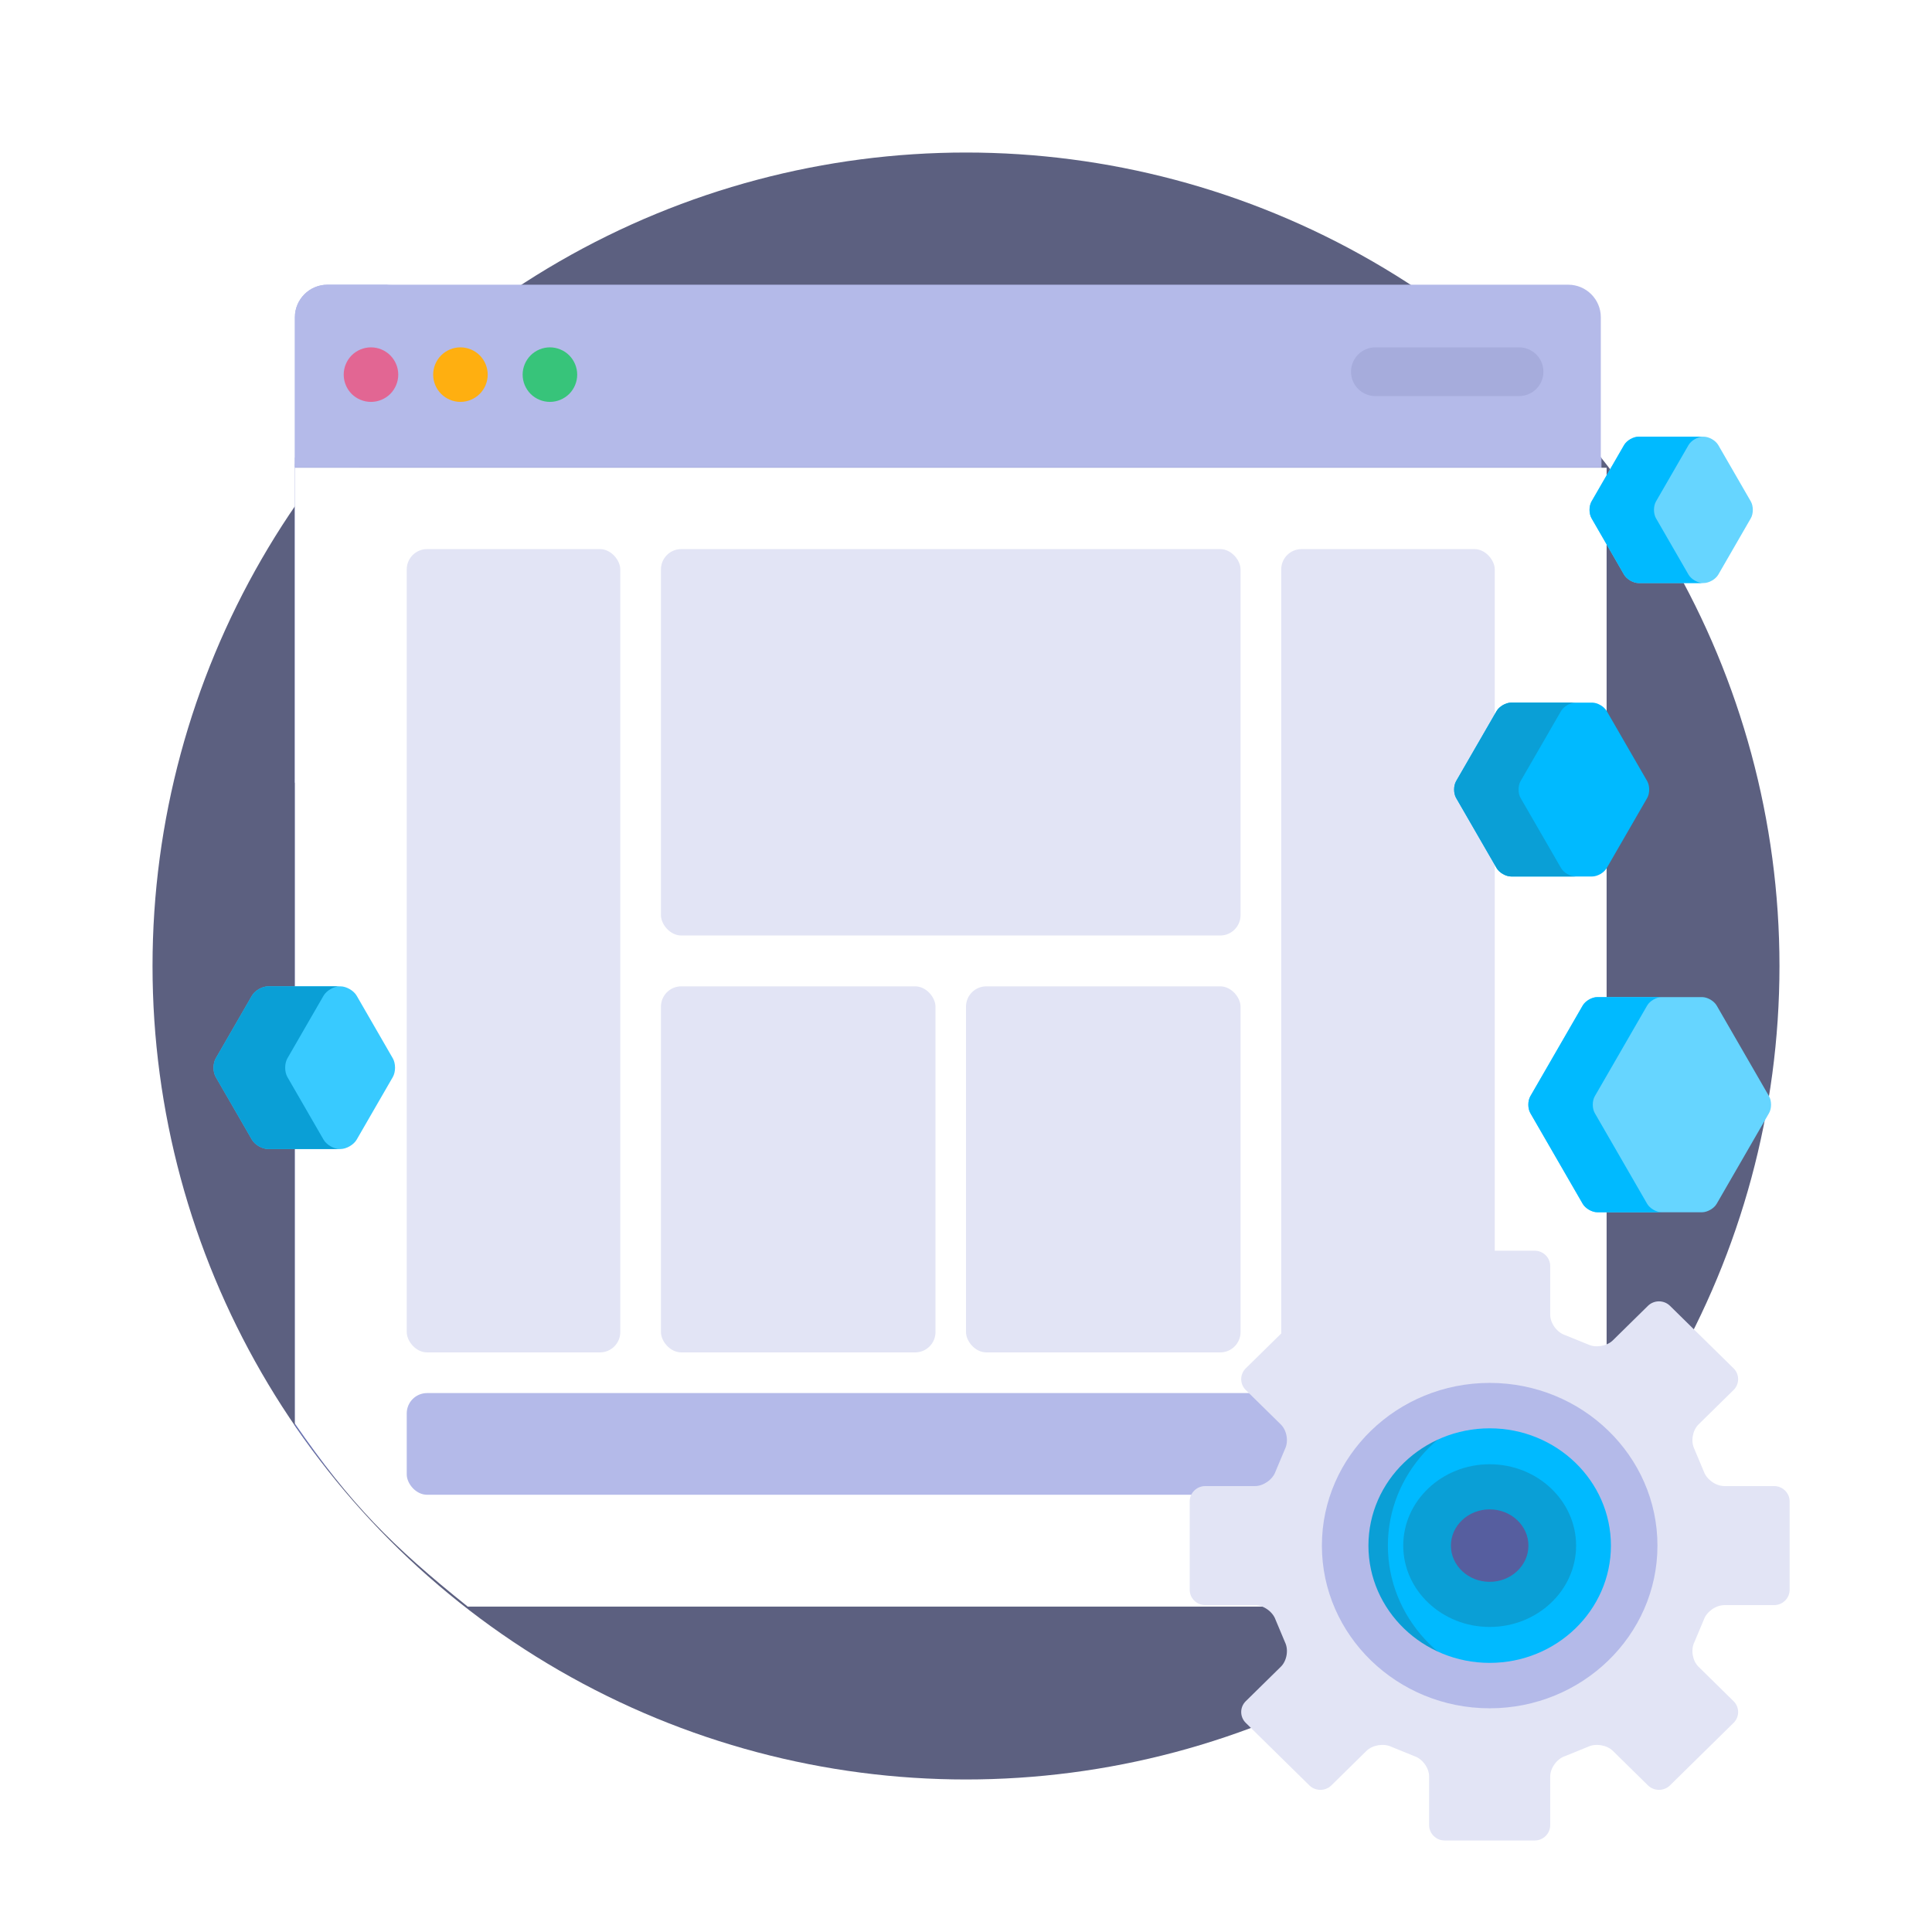 <svg width="190" height="190" viewBox="0 0 190 190" fill="none" xmlns="http://www.w3.org/2000/svg">
<circle cx="95" cy="95" r="95" fill="white"/>
<circle opacity="0.8" cx="95" cy="95" r="80" fill="#343961"/>
<path d="M117.873 155.723C117.525 154.721 116.359 153.892 115.281 153.892H109.726C108.949 153.892 108.315 153.259 108.315 152.481V142.521C108.315 141.743 108.948 141.11 109.726 141.11H115.279C116.359 141.11 117.525 140.281 117.879 139.261L118.93 136.737C119.401 135.787 119.166 134.379 118.398 133.618L114.48 129.729C114.214 129.465 114.067 129.113 114.067 128.737C114.067 128.361 114.214 128.009 114.48 127.744L121.587 120.693C121.853 120.429 122.21 120.283 122.59 120.283C122.971 120.283 123.327 120.429 123.594 120.693L127.512 124.581C127.997 125.063 128.748 125.351 129.52 125.351C129.934 125.351 130.329 125.265 130.661 125.103L133.22 124.055C134.224 123.712 135.055 122.549 135.055 121.469V115.985C135.055 115.207 135.688 114.574 136.466 114.574H146.529C147.307 114.574 147.94 115.207 147.94 115.985V121.469C147.94 122.549 148.771 123.712 149.793 124.062L152.354 125.112C152.668 125.265 153.061 125.351 153.475 125.351C154.248 125.351 154.999 125.063 155.484 124.581L157.429 122.652V112.898H151.087C150.675 112.898 150.133 112.585 149.926 112.228L144.777 103.308C144.57 102.95 144.57 102.324 144.776 101.967L149.926 93.047C150.133 92.69 150.675 92.377 151.087 92.377H157.43V76.628H153.868C153.871 76.88 153.821 77.135 153.715 77.318L149.736 84.208C149.53 84.565 148.988 84.878 148.575 84.878H146.248V90.845C146.248 91.197 145.961 91.484 145.609 91.484H40.821C40.468 91.484 40.182 91.197 40.182 90.845V76.628H29V140.204C33.727 146.974 39.496 152.962 46.077 157.934H118.792L117.873 155.723Z" fill="#6A73B5"/>
<path d="M156.99 63.349L153.793 57.812C153.586 57.455 153.586 56.828 153.792 56.471L156.99 50.934C157.082 50.774 157.244 50.624 157.43 50.506V45.611H29V76.948H40.182V55.315C40.182 54.962 40.468 54.676 40.821 54.676H145.609C145.961 54.676 146.248 54.962 146.248 55.315V68.417H148.575C148.988 68.417 149.53 68.73 149.736 69.087L153.715 75.978C153.861 76.23 153.901 76.617 153.841 76.948H157.43V63.777C157.244 63.659 157.082 63.509 156.99 63.349Z" fill="#B4BAE9"/>
<rect x="29" y="45" width="128.5" height="32" fill="#A6ACDC"/>
<path d="M158 158V46H29C29 46 29 110.5 29 140C34.509 147.946 38.453 151.955 46 158H158Z" fill="white"/>
<rect x="40" y="137" width="100" height="10" rx="2" fill="#B4BAE9"/>
<path d="M154.235 28H32.195C30.438 28 29 29.438 29 31.195V45.93H157.43V31.195C157.43 29.438 155.992 28 154.235 28Z" fill="#B4BAE9"/>
<path d="M38.534 28H32.195C30.438 28 29 29.438 29 31.195V45.93H35.339V31.195C35.339 29.438 36.777 28 38.534 28Z" fill="#B4BAE9"/>
<path d="M36.483 39.524C35.775 39.524 35.084 39.238 34.584 38.741C34.087 38.24 33.801 37.55 33.801 36.842C33.801 36.137 34.087 35.447 34.584 34.946C35.084 34.446 35.775 34.16 36.483 34.16C37.188 34.16 37.881 34.446 38.379 34.946C38.879 35.447 39.166 36.137 39.166 36.842C39.166 37.55 38.879 38.24 38.379 38.741C37.881 39.238 37.188 39.524 36.483 39.524Z" fill="#E26693"/>
<path d="M45.28 39.524C44.575 39.524 43.882 39.238 43.384 38.737C42.884 38.24 42.598 37.55 42.598 36.842C42.598 36.137 42.884 35.447 43.384 34.946C43.885 34.445 44.575 34.159 45.28 34.159C45.988 34.159 46.678 34.445 47.179 34.946C47.677 35.447 47.963 36.137 47.963 36.842C47.963 37.546 47.677 38.24 47.179 38.737C46.678 39.238 45.988 39.524 45.28 39.524Z" fill="#FFAF10"/>
<path d="M54.081 39.524C53.373 39.524 52.682 39.238 52.185 38.741C51.685 38.24 51.398 37.55 51.398 36.842C51.398 36.137 51.685 35.447 52.185 34.946C52.682 34.446 53.373 34.16 54.081 34.16C54.785 34.16 55.479 34.446 55.977 34.946C56.477 35.447 56.764 36.137 56.764 36.842C56.764 37.55 56.477 38.24 55.977 38.741C55.476 39.238 54.785 39.524 54.081 39.524Z" fill="#37C47A"/>
<rect x="65" y="54" width="57" height="38" rx="2" fill="#E2E4F5"/>
<rect x="40" y="54" width="21" height="79" rx="2" fill="#E2E4F5"/>
<rect x="126" y="54" width="21" height="79" rx="2" fill="#E2E4F5"/>
<rect x="65" y="97" width="27" height="36" rx="2" fill="#E2E4F5"/>
<rect x="95" y="97" width="27" height="36" rx="2" fill="#E2E4F5"/>
<path d="M149.391 38.952H135.259C133.936 38.952 132.863 37.879 132.863 36.556C132.863 35.232 133.936 34.16 135.259 34.16H149.391C150.714 34.16 151.787 35.232 151.787 36.556C151.787 37.879 150.714 38.952 149.391 38.952Z" fill="#A6ACDC"/>
<path d="M140.546 179.491C140.546 180.321 141.232 181 142.07 181H150.931C151.769 181 152.454 180.321 152.454 179.491V174.708C152.454 173.878 153.103 172.978 153.896 172.709L156.167 171.788C156.92 171.424 158.023 171.605 158.618 172.19L162.068 175.582C162.663 176.167 163.636 176.167 164.231 175.582L170.488 169.431C171.083 168.846 171.083 167.889 170.488 167.304L167.038 163.912C166.443 163.327 166.26 162.24 166.632 161.495L167.563 159.278C167.838 158.495 168.748 157.853 169.587 157.853H174.476C175.314 157.853 176 157.174 176 156.344V147.656C176 146.826 175.314 146.147 174.476 146.147H169.587C168.749 146.147 167.838 145.505 167.563 144.721L166.632 142.504C166.261 141.759 166.443 140.672 167.038 140.087L170.488 136.696C171.083 136.111 171.083 135.154 170.488 134.57L164.231 128.418C163.636 127.834 162.663 127.834 162.068 128.418L158.618 131.81C158.023 132.395 156.92 132.576 156.166 132.213L153.895 131.291C153.103 131.022 152.454 130.123 152.454 129.293V124.509C152.454 123.679 151.768 123 150.93 123H142.069C141.231 123 140.546 123.679 140.546 124.509V129.293C140.546 130.123 139.897 131.022 139.104 131.291L136.835 132.212C136.081 132.576 134.978 132.395 134.383 131.81L130.933 128.418C130.338 127.834 129.364 127.834 128.769 128.418L122.511 134.569C121.916 135.154 121.916 136.111 122.511 136.696L125.962 140.088C126.557 140.672 126.739 141.76 126.368 142.504L125.437 144.721C125.162 145.505 124.251 146.147 123.413 146.147H118.524C117.686 146.147 117 146.826 117 147.656V156.344C117 157.174 117.686 157.853 118.524 157.853H123.413C124.251 157.853 125.162 158.495 125.437 159.278L126.368 161.496C126.74 162.24 126.557 163.327 125.962 163.912L122.511 167.304C121.916 167.889 121.916 168.846 122.511 169.431L128.769 175.582C129.364 176.167 130.338 176.167 130.932 175.582L134.382 172.19C134.977 171.605 136.08 171.424 136.833 171.787L139.104 172.709C139.897 172.978 140.546 173.877 140.546 174.708V179.491H140.546Z" fill="#E2E4F5"/>
<path d="M146.5 166C154.508 166 161 159.732 161 152C161 144.268 154.508 138 146.5 138C138.492 138 132 144.268 132 152C132 159.732 138.492 166 146.5 166Z" fill="#00BAFF"/>
<path d="M136.489 152C136.489 144.991 141.915 139.186 149 138.16C148.268 138.055 147.519 138 146.756 138C138.606 138 132 144.267 132 152C132 159.732 138.606 166 146.756 166C147.519 166 148.268 165.945 149 165.839C141.915 164.813 136.489 159.008 136.489 152Z" fill="#0A9FD6"/>
<path d="M146.5 168C137.402 168 130 160.823 130 152C130 143.177 137.402 136 146.5 136C155.598 136 163 143.177 163 152C163 160.823 155.598 168 146.5 168ZM146.5 140.466C139.925 140.466 134.576 145.64 134.576 152C134.576 158.36 139.925 163.534 146.5 163.534C153.075 163.534 158.424 158.36 158.424 152C158.424 145.64 153.075 140.466 146.5 140.466Z" fill="#B4BAE9"/>
<path d="M146.5 158C149.538 158 152 155.314 152 152C152 148.686 149.538 146 146.5 146C143.462 146 141 148.686 141 152C141 155.314 143.462 158 146.5 158Z" fill="#565E9F"/>
<path d="M146.5 160C141.813 160 138 156.411 138 152C138 147.589 141.813 144 146.5 144C151.187 144 155 147.589 155 152C154.999 156.411 151.186 160 146.5 160ZM146.5 148.437C144.398 148.437 142.688 150.036 142.688 152.001C142.688 153.965 144.398 155.563 146.5 155.563C148.602 155.563 150.311 153.965 150.311 152C150.311 150.036 148.602 148.437 146.5 148.437Z" fill="#0A9FD6"/>
<path d="M161.153 57.339C160.625 57.339 159.979 56.965 159.715 56.509L156.518 50.971C156.254 50.515 156.254 49.768 156.518 49.312L159.715 43.774C159.979 43.317 160.625 42.944 161.153 42.944H167.547C168.074 42.944 168.721 43.317 168.984 43.774L172.181 49.312C172.445 49.768 172.445 50.515 172.181 50.971L168.984 56.509C168.721 56.965 168.074 57.339 167.547 57.339H161.153Z" fill="#66D5FF"/>
<path d="M166.054 56.509L162.857 50.971C162.593 50.515 162.593 49.768 162.857 49.312L166.054 43.774C166.318 43.317 166.964 42.944 167.492 42.944H161.153C160.625 42.944 159.979 43.317 159.715 43.774L156.518 49.312C156.254 49.768 156.254 50.515 156.518 50.971L159.715 56.509C159.979 56.965 160.625 57.339 161.153 57.339H167.492C166.964 57.339 166.317 56.965 166.054 56.509Z" fill="#00BAFF"/>
<g filter="url(#filter0_f)">
<path d="M26.371 113C25.785 113 25.066 112.585 24.773 112.077L21.22 105.923C20.927 105.415 20.927 104.585 21.22 104.078L24.773 97.922C25.066 97.415 25.785 97 26.371 97H33.478C34.064 97 34.783 97.415 35.076 97.922L38.63 104.078C38.923 104.585 38.923 105.415 38.63 105.923L35.076 112.077C34.783 112.585 34.064 113 33.478 113H26.371Z" fill="#38CAFF"/>
<path d="M31.819 112.077L28.266 105.923C27.973 105.415 27.973 104.585 28.266 104.078L31.819 97.922C32.112 97.415 32.831 97 33.417 97H26.371C25.785 97 25.066 97.415 24.773 97.922L21.22 104.078C20.927 104.585 20.927 105.415 21.22 105.923L24.773 112.077C25.066 112.585 25.785 113 26.371 113H33.417C32.831 113 32.112 112.585 31.819 112.077Z" fill="#0A9FD6"/>
</g>
<path d="M157.086 119.217C156.559 119.217 155.912 118.844 155.648 118.387L150.498 109.468C150.235 109.011 150.235 108.264 150.498 107.808L155.649 98.888C155.912 98.431 156.559 98.058 157.086 98.058H167.386C167.914 98.058 168.561 98.431 168.824 98.888L173.974 107.808C174.238 108.264 174.238 109.011 173.974 109.468L168.824 118.388C168.561 118.844 167.914 119.218 167.386 119.218L157.086 119.217Z" fill="#66D5FF"/>
<path d="M161.988 118.388L156.838 109.468C156.574 109.011 156.574 108.264 156.838 107.808L161.988 98.888C162.252 98.431 162.899 98.058 163.426 98.058H157.086C156.559 98.058 155.912 98.431 155.649 98.888L150.498 107.808C150.235 108.264 150.235 109.011 150.498 109.468L155.649 118.388C155.912 118.844 156.559 119.218 157.086 119.218H163.425C162.899 119.217 162.252 118.844 161.988 118.388Z" fill="#00BAFF"/>
<path d="M148.617 86.198C148.09 86.198 147.443 85.825 147.18 85.368L143.202 78.478C142.938 78.021 142.938 77.274 143.202 76.818L147.18 69.927C147.443 69.471 148.09 69.097 148.617 69.097H156.574C157.101 69.097 157.748 69.471 158.012 69.927L161.99 76.818C162.254 77.275 162.254 78.022 161.99 78.478L158.012 85.368C157.748 85.825 157.101 86.198 156.574 86.198H148.617Z" fill="#00BAFF"/>
<path d="M153.519 85.368L149.541 78.478C149.277 78.021 149.277 77.274 149.541 76.818L153.519 69.927C153.782 69.471 154.429 69.097 154.956 69.097H148.617C148.09 69.097 147.443 69.471 147.18 69.927L143.202 76.818C142.938 77.275 142.938 78.022 143.202 78.478L147.18 85.368C147.443 85.825 148.09 86.198 148.617 86.198H154.956C154.429 86.198 153.782 85.825 153.519 85.368Z" fill="#0A9FD6"/>
<defs>
<filter id="filter0_f" x="19" y="95" width="21.849" height="20" color-interpolation-filters="sRGB">
<feFlood flood-opacity="0" result="BackgroundImageFix"/>
<feBlend in="SourceGraphic" in2="BackgroundImageFix" result="shape"/>
<feGaussianBlur stdDeviation="1" result="effect1_foregroundBlur"/>
</filter>
</defs>
</svg>
